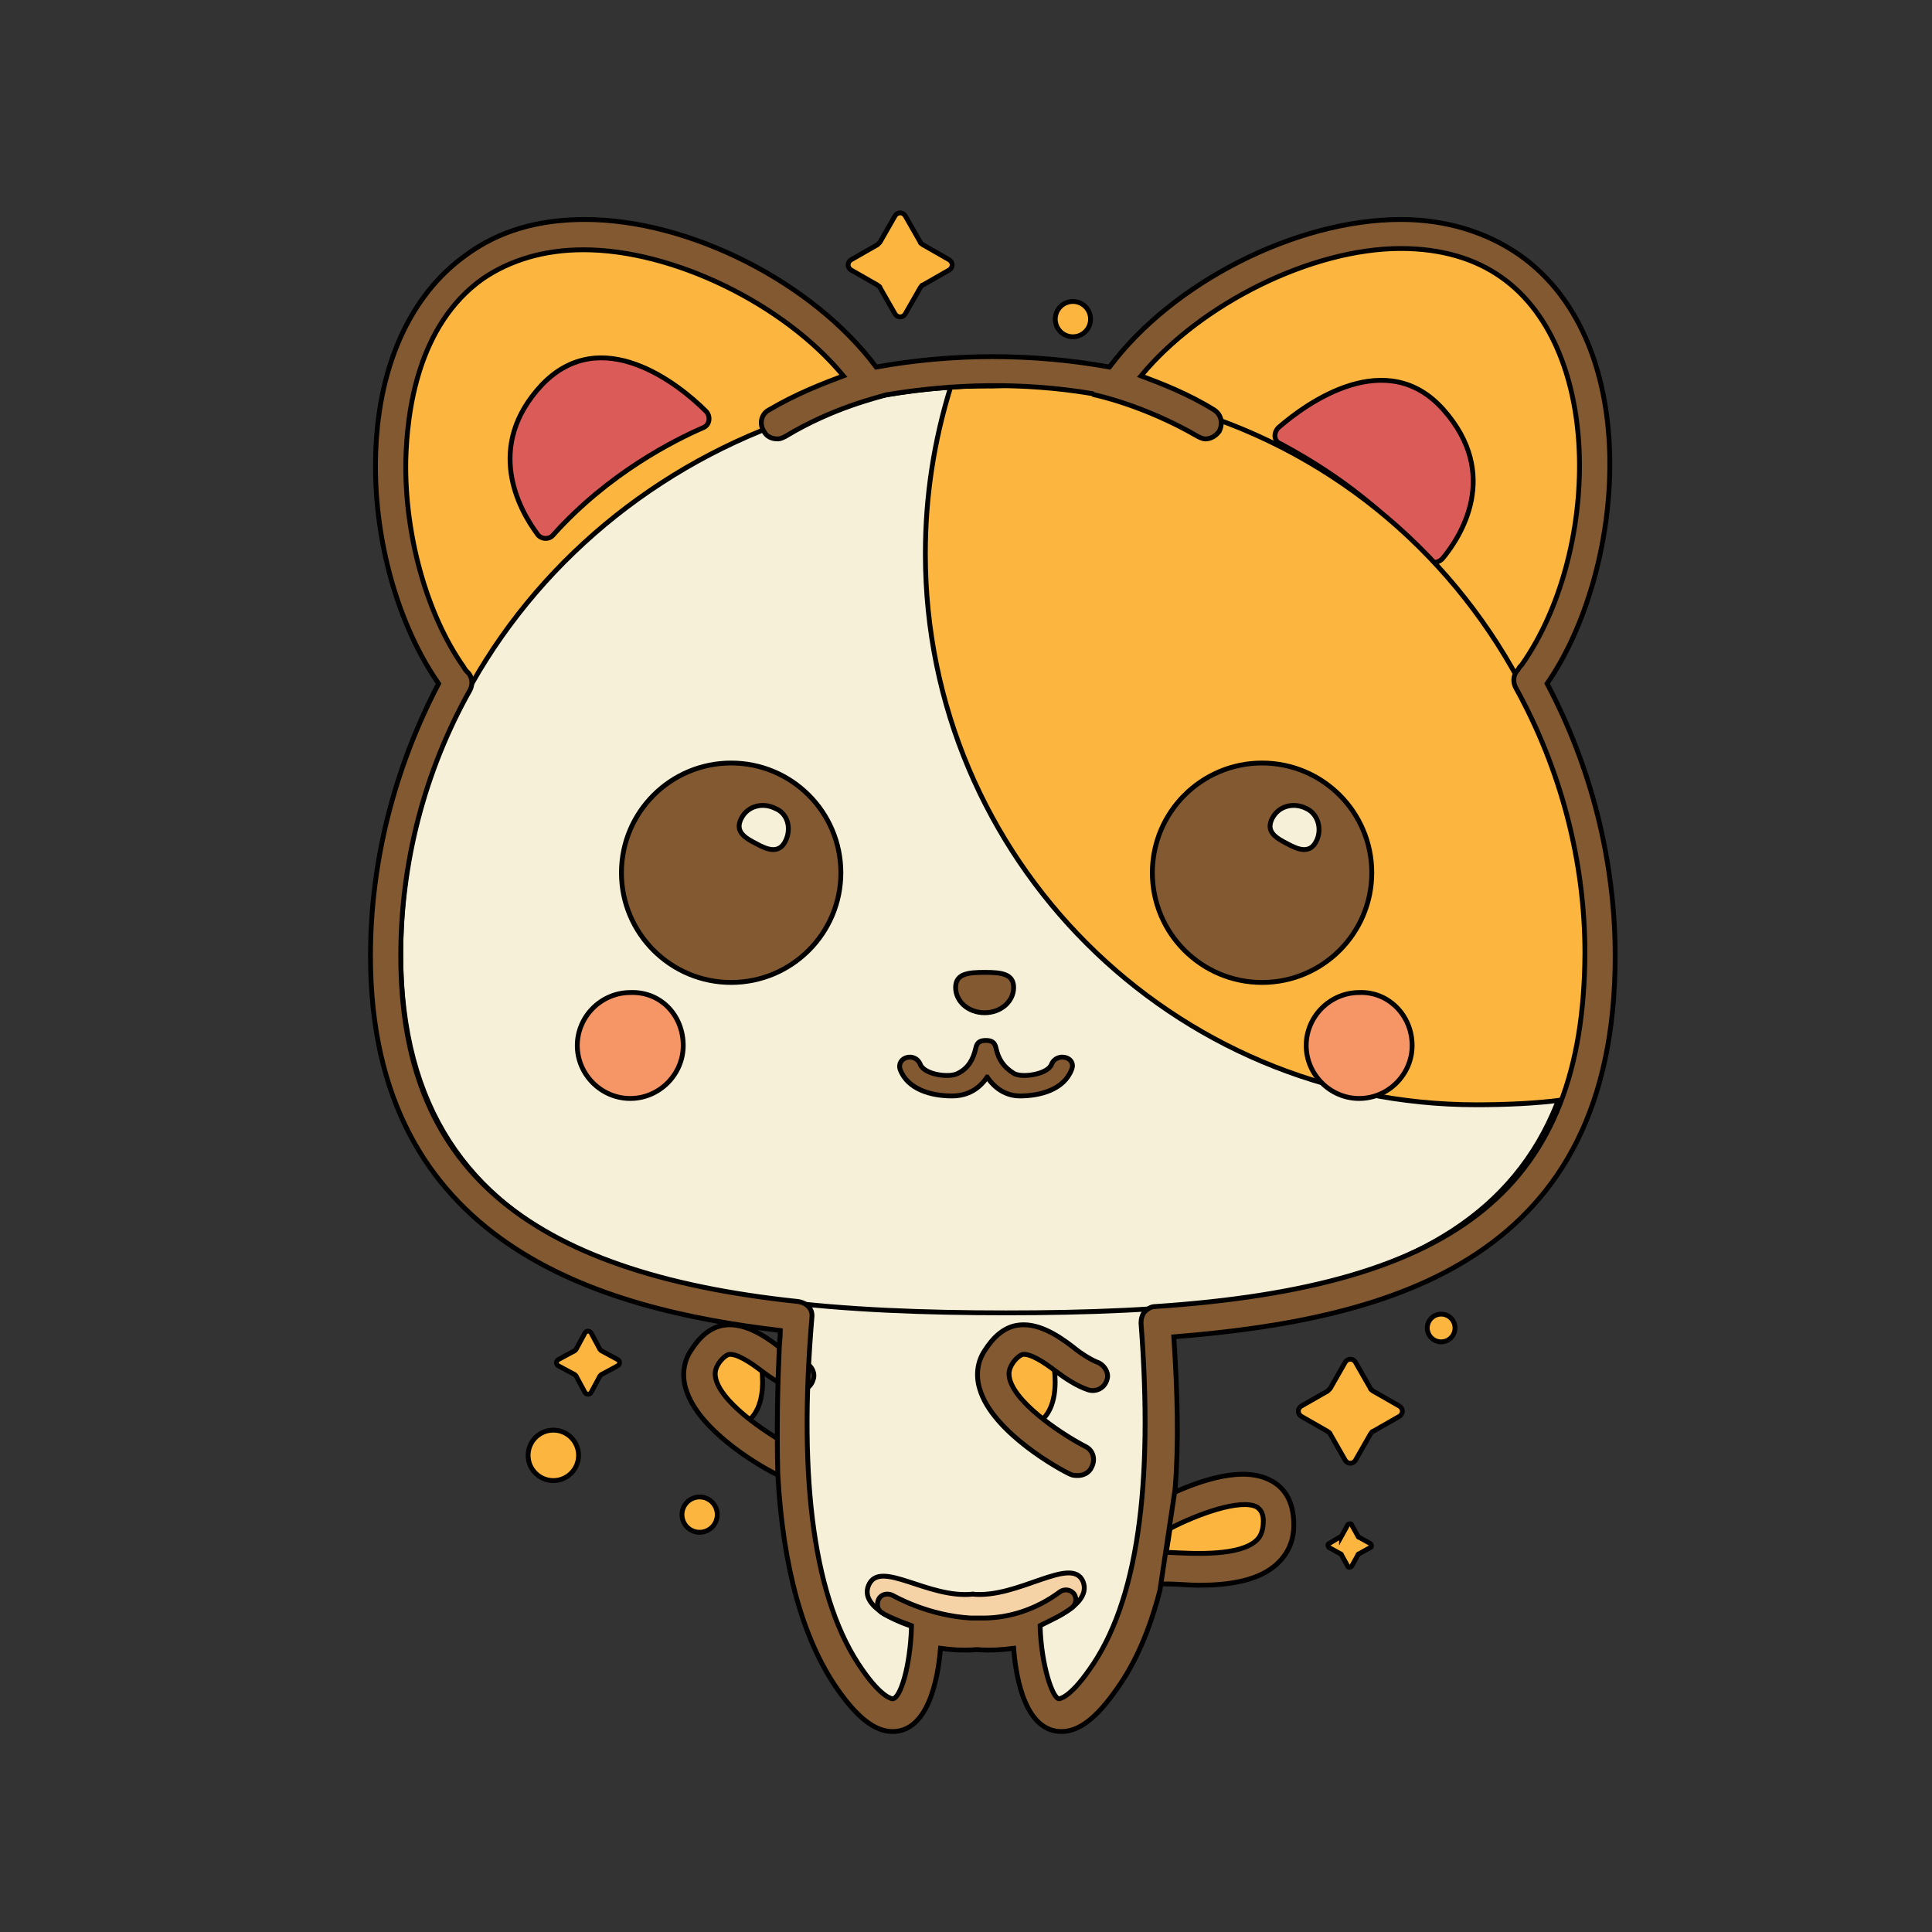 <svg width="400" height="400" xmlns="http://www.w3.org/2000/svg">
 <rect width="100%" height="100%" fill="#333333" stroke="none"/>
 <g>
  <title>background</title>
 
 </g>

 <style type="text/css">.st0{fill:#CCCCCC;}
	.st1{fill:#F6F0D8;}
	.st2{fill:#F6D3A6;}
	.st3{fill:#F69666;}
	.st4{fill:#825931;}
	.st5{fill:#F6A57A;}
	.st6{fill:none;stroke:#825931;stroke-width:3;stroke-linecap:round;stroke-miterlimit:10;}
	.st7{fill:#282828;}
	.st8{fill:#F6F0D8;stroke:#000000;stroke-miterlimit:10;}
	.st9{fill:#BCBCBC;}
	.st10{fill:none;}
	.st11{fill:#545454;}
	.st12{fill:#FCB640;}
	.st13{fill:#DB5B58;}
	.st14{fill:#8DC8DC;stroke:#8DC8DC;stroke-width:3;stroke-miterlimit:10;}
	.st15{fill:#8DC8DC;}
	.st16{fill:#F16336;stroke:#F16336;stroke-width:4;stroke-miterlimit:10;}
    #leg2 ,#leg2_1_ ,#wing1_1_ ,#wing2 ,#panda-hand1 ,#COLA ,#tail{
    animation : hit 4s ease-in-out infinite
    }
    @keyframes hit{
    0%{
    transform : translateY(0px)
    }
    10%{
    transform : translateY(-3px)
    }
    20%{
    transform : translateY(0px)
    }
    30%{
    transform : translateY(-3px)
    }
    40%{
    transform : translateY(0px)
    }
    50%{
    transform : translateY(-3px)
    }
    60%{
    transform : translateY(0)
    }
    70%{
    transform : translateY(-3px)
    }
    80%{
    transform : translateY(0)
    }
    90%{
    transform : translateY(-3px)
    }
    100%{
    transform : translateY(0px)
    }
    }
    #leg1 ,#leg1_1_ ,#wing1 ,#wing2_1_ ,#panda-hand-2{
    animation : hit2 4s ease-in-out infinite
    }
    @keyframes hit2{
    0%{
    transform : translateY(-3px)
    }
    10%{
    transform : translateY(0)
    }
    20%{
    transform : translateY(-3px)
    }
    30%{
    transform : translateY(0)
    }
    40%{
    transform : translateY(-3px)
    }
    50%{
    transform : translateY(0)
    }
    60%{
    transform : translateY(-3px)
    }
    70%{
    transform : translateY(0)
    }
    80%{
    transform : translateY(-3px)
    }
    90%{
    transform : translateY(0)
    }
    100%{
    transform : translateY(-3px)
    }
    }
    #rounded-face ,#dancing-face ,#panda-dancing-face ,#dancing-face-cat{
    animation : swip 4s alternate infinite;
    transform-origin : center ;
    transform-box : fill-box
    }
    @keyframes swip{
    0%{
    transform : translate(2px,0)
    }
    20%{
    transform : translate(0,-3px)
    }
    40%{
    transform : translate(2px,0)
    }
    60%{
    transform : translate(0,-3px)
    }
    80%{
    transform : translate(2px,0)
    }
    100%{
    transform : translate(0,-3px)
    }
    }
    #right-hand{
    animation : drum 4s ease-in-out infinite;
    transform-origin : center ;
    transform-box : fill-box
    }
    @keyframes drum{
    0%{
    transform : rotate(-20deg)
    }
    20%{
    transform : rotate(20deg)
    }
    40%{
    transform : rotate(-20deg)
    }
    60%{
    transform : rotate(20deg)
    }
    80%{
    transform : rotate(-20deg)
    }
    100%{
    transform : rotate(20deg)
    }
    }
    #left-hand{
    animation : drum2 4s ease-in-out infinite;
    transform-origin : center ;
    transform-box : fill-box
    }
    @keyframes drum2{
    0%{
    transform : rotate(90deg)
    }
    20%{
    transform : rotate(-0deg)
    }
    40%{
    transform : rotate(90deg)
    }
    60%{
    transform : rotate(-0deg)
    }
    80%{
    transform : rotate(90deg)
    }
    100%{
    transform : rotate(-0deg)
    }
    }
    /*#panda-hand1{
     animation : drum3 4s ease-in-out infinite;
    transform-origin : center ;
    transform-box : fill-box
    }
     @keyframes drum3{
    0%{
    transform : rotate(-20deg)
    }
    20%{
    transform : rotate(0deg)
    }
    40%{
    transform : rotate(-20deg)
    }
    60%{
    transform : rotate(0deg)
    }
    80%{
    transform : rotate(-20deg)
    }
    100%{
    transform : rotate(0deg)
    }
    }
    
    #panda-hand-2{
     animation : drum4 4s ease-in-out infinite;
    transform-origin : center ;
    transform-box : fill-box
    }
    @keyframes drum4{
    0%{
    transform : rotate(0deg)
    }
    20%{
    transform : rotate(-20deg)
    }
    40%{
    transform : rotate(0deg)
    }
    60%{
    transform : rotate(-20deg)
    }
    80%{
    transform : rotate(0deg)
    }
    100%{
    transform : rotate(-20deg)
    }
    }*/
    #BRAZO_copy{
    transform-box: fill-box;
    transform-origin: center;
    animation: play 3s ease-in-out infinite
    }
    @keyframes play{
    0%{
    transform : rotate(0)
    }
    20%{
    transform : rotate(-60deg)
    }
    40%{
    transform : rotate(0)
    }
    60%{
     transform : rotate(-60deg)
    }
    80%{
     transform : rotate(0deg)
    }
    100%{
     transform : rotate(-60deg)
    }
    }
    #BRAZO{
    transform-box: fill-box;
    transform-origin: center;
    animation: play1 3s ease-in-out infinite
    }
    @keyframes play1{
    0%{
    transform : rotate(-60deg)
    }
    20%{
    transform : rotate(0)
    }
    40%{
    transform : rotate(-60deg)
    }
    60%{
     transform : rotate(0)
    }
    80%{
     transform : rotate(-60deg)
    }
    100%{
     transform : rotate(0)
    }
    }</style>
 <g>
  <title>Layer 1</title>
  <g id="Back"/>
  <g stroke="null" id="cat1">
   <g stroke="null" id="OREJA_2">
    <g stroke="null" id="svg_62">
     <path stroke="null" class="st12" d="m317.432,139.961c-16.188,22.976 -36.814,13.316 -60.574,-3.394c-23.76,-16.71 -41.775,-34.726 -25.587,-57.441c16.188,-22.976 57.441,-40.47 81.461,-23.76c23.76,16.71 20.888,61.618 4.7,84.595z" id="svg_63"/>
     <path stroke="null" class="st13" d="m295.239,115.679c0.783,1.044 2.35,1.044 3.394,0c3.916,-4.7 12.01,-17.493 0.261,-30.809c-11.749,-13.316 -28.198,-1.567 -34.203,3.655c-1.044,1.044 -1.044,2.872 0.522,3.394c5.744,3.133 18.799,10.444 30.026,23.76z" id="svg_64"/>
    </g>
   </g>
   <g stroke="null" id="OREJA_1">
    <g stroke="null" id="svg_65">
     <path stroke="null" class="st12" d="m93.153,139.961c16.188,22.976 36.814,13.316 60.574,-3.394c23.76,-16.71 41.775,-34.726 25.587,-57.441c-16.188,-22.976 -57.441,-40.47 -81.461,-23.76c-23.76,16.71 -20.888,61.618 -4.7,84.595z" id="svg_66"/>
     <path stroke="null" class="st13" d="m114.562,110.718c-0.783,1.044 -2.611,1.044 -3.394,-0.261c-3.655,-4.961 -10.966,-18.015 1.044,-30.809c12.271,-12.794 28.198,-0.261 33.942,5.483c1.044,1.044 0.783,2.872 -0.522,3.394c-6.005,2.611 -19.582,9.399 -31.07,22.193z" id="svg_67"/>
    </g>
   </g>
   <g stroke="null" id="COLA">
    <g stroke="null" id="svg_68">
     <path stroke="null" class="st12" d="m244.587,312.022c0,0 20.626,-8.094 20.104,2.872c-0.261,10.966 -23.76,12.794 -26.893,6.266c-0.522,-2.611 6.788,-9.138 6.788,-9.138z" id="svg_69"/>
     <g stroke="null" id="svg_70">
      <path stroke="null" class="st4" d="m240.149,327.948c0.522,0 1.305,0 1.828,0c1.828,0 4.178,0.261 6.266,0.261c5.744,0 12.533,-0.783 16.449,-4.7c2.35,-2.35 3.394,-5.222 3.133,-8.877c-0.261,-4.7 -2.611,-7.05 -4.7,-8.094c-5.744,-3.133 -14.621,0 -20.365,2.611c0,-0.261 0,-0.522 0,-0.783l-3.133,20.888c0.261,-0.522 0.522,-1.044 0.522,-1.305zm2.089,-11.488c5.483,-2.872 14.621,-6.266 18.015,-4.439c0.261,0.261 1.305,0.783 1.305,2.872c0,2.35 -0.783,3.394 -1.305,3.916c-3.394,3.394 -12.794,2.872 -18.015,2.611c-0.261,0 -0.522,0 -0.783,0c0.261,-1.567 0.522,-3.133 0.783,-4.961z" id="svg_71"/>
     </g>
    </g>
   </g>
   <g stroke="null" id="CUERPO">
    <path stroke="null" class="st1" d="m238.843,267.897c0,0 7.311,54.308 -10.705,79.634c-15.143,21.671 -15.927,-10.705 -15.927,-10.705s-4.961,1.828 -11.749,1.044l2.611,0c-6.788,0.783 -11.749,-1.044 -11.749,-1.044s-0.783,32.115 -15.927,10.705c-17.754,-25.326 -10.705,-79.634 -10.705,-79.634l74.151,0z" id="svg_72"/>
    <path stroke="null" class="st2" d="m212.995,337.087c0,0 13.577,-3.916 11.227,-9.66c-2.35,-5.483 -13.577,3.655 -22.976,2.611l0.261,0c-9.399,1.044 -19.321,-7.311 -21.671,-1.828c-2.35,5.483 10.183,8.877 10.183,8.877s13.055,3.916 22.976,0z" id="svg_73"/>
   </g>
   <g stroke="null" id="CABEZA">
    <path stroke="null" class="st1" d="m327.615,197.401c0,65.012 -51.697,74.412 -119.32,74.412c-67.623,0 -125.325,-9.66 -125.325,-74.412s54.83,-117.492 122.192,-117.492c67.623,0 122.453,52.48 122.453,117.492z" id="svg_74"/>
   </g>
   <g stroke="null" id="BRAZO">
    <g stroke="null" id="svg_75">
     <path stroke="null" class="st12" d="m217.694,280.168c0,0 3.916,14.099 -6.005,15.666c0,0 -10.966,-5.744 -5.222,-14.36c5.483,-8.877 11.227,-1.305 11.227,-1.305z" id="svg_76"/>
     <path stroke="null" class="st4" d="m227.094,281.996c-1.305,-0.522 -3.394,-1.828 -4.961,-3.133c-3.394,-2.611 -7.572,-5.222 -11.749,-4.439c-2.611,0.522 -4.7,2.35 -6.527,5.222c-1.567,2.35 -1.828,5.222 -1.044,7.833c2.611,9.138 16.971,16.971 18.799,17.754c0.522,0.261 1.044,0.261 1.567,0.261c1.044,0 2.35,-0.522 2.872,-1.828c0.783,-1.567 0.261,-3.394 -1.305,-4.178c-3.655,-1.828 -14.099,-8.355 -15.666,-13.838c-0.261,-1.044 -0.261,-1.828 0.261,-2.872c0.522,-1.044 1.567,-2.089 2.35,-2.35c1.567,-0.261 4.439,1.567 6.788,3.394c2.089,1.567 4.439,3.133 6.788,3.916c1.567,0.522 3.394,-0.261 3.916,-2.089c0.522,-1.305 -0.522,-3.133 -2.089,-3.655z" id="svg_77"/>
    </g>
   </g>
   <g stroke="null" id="BRAZO_copy">
    <g stroke="null" id="svg_78">
     <path stroke="null" class="st12" d="m157.121,280.168c0,0 3.916,14.099 -6.005,15.666c0,0 -10.966,-5.744 -5.222,-14.36c5.483,-8.877 11.227,-1.305 11.227,-1.305z" id="svg_79"/>
     <path stroke="null" class="st4" d="m166.259,281.996c-1.305,-0.522 -3.394,-1.828 -4.961,-3.133c-3.394,-2.611 -7.572,-5.222 -11.749,-4.439c-2.611,0.522 -4.7,2.35 -6.527,5.222c-1.567,2.35 -1.828,5.222 -1.044,7.833c2.611,9.138 16.971,16.971 18.799,17.754c0.522,0.261 1.044,0.261 1.567,0.261c1.044,0 2.35,-0.522 2.872,-1.828c0.783,-1.567 0.261,-3.394 -1.305,-4.178c-3.655,-1.828 -14.099,-8.355 -15.666,-13.838c-0.261,-1.044 -0.261,-1.828 0.261,-2.872c0.522,-1.044 1.567,-2.089 2.35,-2.35c1.567,-0.261 4.439,1.567 6.788,3.394c2.089,1.567 4.439,3.133 6.788,3.916c1.567,0.522 3.394,-0.261 3.916,-2.089c0.522,-1.305 -0.261,-3.133 -2.089,-3.655z" id="svg_80"/>
    </g>
   </g>
   <g stroke="null" id="MANCHA"/>
   <g stroke="null" id="BOCA"/>
   <g stroke="null" id="dancing-face-cat">
    <g stroke="null" id="svg_81">
     <path stroke="null" class="st12" d="m205.423,79.909c-2.872,0 -5.744,0 -8.616,0.261c-3.394,10.966 -5.222,22.454 -5.222,34.464c0,63.185 51.174,114.098 114.098,114.098c5.744,0 12.533,-0.261 18.015,-1.044c3.133,-8.355 4.961,-18.538 4.961,-30.287c0,-65.012 -52.219,-120.626 -123.236,-117.492z" id="svg_82"/>
     <path stroke="null" class="st3" d="m141.455,216.461c0,6.005 -4.961,10.966 -10.966,10.966c-6.005,0 -10.966,-4.961 -10.966,-10.966c0,-6.005 4.961,-10.966 10.966,-10.966c6.266,-0.261 10.966,4.7 10.966,10.966z" id="svg_83"/>
     <path stroke="null" class="st3" d="m292.367,216.461c0,6.005 -4.961,10.966 -10.966,10.966c-6.005,0 -10.966,-4.961 -10.966,-10.966c0,-6.005 4.961,-10.966 10.966,-10.966c6.005,-0.261 10.966,4.7 10.966,10.966z" id="svg_84"/>
     <path stroke="null" class="st4" d="m203.856,209.673c3.394,0 6.005,-2.35 6.005,-5.222c0,-2.872 -2.611,-3.133 -6.005,-3.133c-3.394,0 -6.005,0.261 -6.005,3.133c0,2.872 2.611,5.222 6.005,5.222z" id="svg_85"/>
     <path stroke="null" class="st4" d="m204.379,222.989c1.567,2.35 3.916,3.916 6.788,3.916c4.178,0 9.138,-1.305 10.705,-5.483c1.044,-2.611 -3.133,-3.655 -4.178,-1.044c-0.783,2.089 -6.266,2.872 -7.833,1.828c-2.089,-1.305 -3.133,-2.872 -3.655,-5.222c-0.261,-1.305 -1.044,-1.567 -2.089,-1.567c-1.044,0 -1.828,0.261 -2.089,1.567c-0.522,2.35 -1.567,4.178 -3.655,5.222c-1.828,1.044 -7.05,0.261 -7.833,-1.828c-1.044,-2.611 -4.961,-1.567 -4.178,1.044c1.567,4.178 6.527,5.483 10.705,5.483c3.394,0 5.744,-1.567 7.311,-3.916z" id="svg_86"/>
     <g stroke="null" id="svg_87">
      <circle stroke="null" class="st4" cx="151.377" cy="180.691" r="22.715" id="svg_88"/>
      <path stroke="null" class="st1" d="m162.604,174.164c-1.305,2.611 -3.655,1.828 -6.005,0.522c-2.611,-1.305 -4.439,-2.611 -3.133,-5.222c1.305,-2.611 4.439,-3.394 7.05,-2.089c2.611,1.044 3.394,4.178 2.089,6.788z" id="svg_89"/>
     </g>
     <g stroke="null" id="svg_90">
      <circle stroke="null" class="st4" cx="261.297" cy="180.691" r="22.715" id="svg_91"/>
      <path stroke="null" class="st1" d="m272.524,174.164c-1.305,2.611 -3.655,1.828 -6.005,0.522c-2.611,-1.305 -4.439,-2.611 -3.133,-5.222s4.439,-3.394 7.05,-2.089c2.35,1.044 3.394,4.178 2.089,6.788z" id="svg_92"/>
     </g>
    </g>
   </g>
   <g stroke="null" id="CONTORNO_GATO">
    <path stroke="null" class="st4" d="m334.404,197.924c0,-19.582 -4.961,-39.164 -14.099,-56.396c15.927,-22.976 20.626,-70.234 -5.744,-88.772c-6.788,-4.7 -15.143,-7.311 -24.543,-7.311c-21.671,0 -47.258,13.055 -60.313,30.548c-15.927,-2.872 -32.376,-2.872 -48.302,0c-13.055,-17.493 -38.642,-30.548 -60.313,-30.548c-9.66,0 -17.754,2.35 -24.543,7.311c-11.749,8.355 -18.538,23.498 -18.799,42.558c-0.261,16.71 4.7,34.203 13.055,46.214c-9.138,17.493 -14.099,36.814 -14.099,56.396c0,59.791 47.519,73.106 84.856,77.545c0,1.567 -0.261,3.133 -0.261,4.7c0,0 0,0 0,0c-0.261,5.483 -0.522,15.666 -0.261,25.065c0,0 0,0 0,0c1.044,19.321 5.222,34.203 12.271,44.386c4.178,6.005 7.833,8.877 11.488,8.877c7.311,0 9.399,-10.705 9.922,-17.232c2.089,0.261 4.439,0.522 7.572,0.261c2.872,0.261 5.483,0 7.572,-0.261c0.522,6.788 2.611,17.232 9.922,17.232c0,0 0,0 0,0c3.655,0 7.311,-2.872 11.488,-8.877c3.916,-5.483 6.788,-12.271 8.877,-20.365l3.133,-20.888c0.783,-9.399 0.522,-19.843 -0.261,-31.592c45.691,-3.655 91.383,-16.188 91.383,-78.85zm-95.299,72.584c-0.783,0 -1.567,0.522 -2.089,1.044c-0.522,0.522 -0.783,1.567 -0.783,2.35c2.611,33.942 -0.783,57.963 -10.705,71.801c-4.178,6.005 -6.266,6.005 -6.266,6.005c-1.305,0 -3.655,-6.788 -3.916,-14.882c0,0 0,-0.261 0,-0.261c2.089,-1.044 4.439,-2.089 6.527,-3.655c1.044,-0.783 1.044,-2.089 0.522,-2.872c-0.783,-1.044 -2.089,-1.044 -2.872,-0.522c-5.222,3.916 -10.966,5.483 -15.927,5.483c-0.522,0 -0.783,0 -1.305,0c-0.261,0 -0.261,0 -0.522,0c-0.261,0 -0.522,0 -0.783,0c-8.877,-0.522 -15.666,-4.439 -16.188,-4.7c-1.044,-0.522 -2.35,-0.261 -2.872,0.783c-0.522,1.044 -0.261,2.35 0.783,2.872c0.261,0.261 2.35,1.305 6.005,2.611c0,0 0,0.261 0,0.261c-0.261,8.355 -2.35,14.882 -3.916,14.882c0,0 -2.089,0 -6.266,-6.005c-9.922,-14.099 -13.316,-38.642 -10.444,-72.845c0.261,-1.828 -1.044,-3.133 -2.872,-3.394c-56.919,-6.005 -82.245,-28.198 -82.245,-71.54c0,-19.321 4.961,-38.381 14.36,-55.091c0.522,-1.044 0.522,-2.35 -0.261,-3.394l-0.261,-0.261c-0.261,-0.261 -0.522,-0.522 -0.783,-1.044c-7.572,-10.705 -12.271,-27.154 -12.01,-42.819c0.261,-9.922 2.35,-27.937 15.927,-37.598c5.744,-3.916 12.794,-6.005 20.888,-6.005c18.538,0 41.514,11.227 53.785,26.109c-4.178,1.567 -9.66,3.655 -15.405,7.05c-1.567,0.783 -2.089,2.872 -1.044,4.439c0.522,1.044 1.567,1.567 2.872,1.567c0.522,0 1.044,-0.261 1.567,-0.522c9.922,-6.005 19.321,-8.094 20.888,-8.616c14.099,-2.35 28.459,-2.611 42.558,-0.261c0.261,0 0.261,0.261 0.522,0.261c0,0 10.183,2.089 21.41,8.616c0.522,0.261 1.044,0.522 1.567,0.522c1.044,0 2.089,-0.522 2.872,-1.567c0.783,-1.567 0.522,-3.394 -1.044,-4.439c-5.483,-3.394 -10.966,-5.483 -15.143,-7.05c12.271,-14.882 35.248,-26.371 53.785,-26.371c8.355,0 15.405,2.089 20.888,6.005c21.41,15.143 20.104,57.441 4.178,80.156c-0.261,0.261 -0.522,0.522 -0.783,1.044l-0.261,0.261c-0.783,1.044 -0.783,2.35 -0.261,3.394c9.399,16.971 14.36,36.031 14.36,55.091c-0.261,48.041 -25.848,68.929 -89.033,73.106z" id="svg_93"/>
   </g>
   <g stroke="null" id="STARS">
    <g stroke="null" id="svg_94">
     <path stroke="null" class="st12" d="m275.396,287.479l3.133,-5.483c0.522,-0.783 1.567,-0.783 2.089,0l3.133,5.483c0,0.261 0.261,0.261 0.522,0.522l5.483,3.133c0.783,0.522 0.783,1.567 0,2.089l-5.483,3.133c-0.261,0 -0.261,0.261 -0.522,0.522l-3.133,5.483c-0.522,0.783 -1.567,0.783 -2.089,0l-3.133,-5.483c0,-0.261 -0.261,-0.261 -0.522,-0.522l-5.483,-3.133c-0.783,-0.522 -0.783,-1.567 0,-2.089l5.483,-3.133c0,0 0.261,-0.261 0.522,-0.522z" id="svg_95"/>
     <path stroke="null" class="st12" d="m182.186,50.144l3.133,-5.483c0.522,-0.783 1.567,-0.783 2.089,0l3.133,5.483c0,0.261 0.261,0.261 0.522,0.522l5.483,3.133c0.783,0.522 0.783,1.567 0,2.089l-5.483,3.133c-0.261,0 -0.261,0.261 -0.522,0.522l-3.133,5.483c-0.522,0.783 -1.567,0.783 -2.089,0l-3.133,-5.483c0,-0.261 -0.261,-0.261 -0.522,-0.522l-5.483,-3.133c-0.783,-0.522 -0.783,-1.567 0,-2.089l5.483,-3.133c0.261,-0.261 0.522,-0.522 0.522,-0.522z" id="svg_96"/>
     <path stroke="null" class="st12" d="m119.262,279.385l1.828,-3.394c0.261,-0.522 1.044,-0.522 1.305,0l1.828,3.394c0,0 0.261,0.261 0.261,0.261l3.394,1.828c0.522,0.261 0.522,1.044 0,1.305l-3.394,1.828c0,0 -0.261,0.261 -0.261,0.261l-1.828,3.394c-0.261,0.522 -1.044,0.522 -1.305,0l-1.828,-3.394c0,0 -0.261,-0.261 -0.261,-0.261l-3.394,-1.828c-0.522,-0.261 -0.522,-1.044 0,-1.305l3.394,-1.828c0,0 0.261,-0.261 0.261,-0.261z" id="svg_97"/>
     <path stroke="null" class="st12" d="m277.746,318.027l1.305,-2.35c0.261,-0.261 0.783,-0.261 0.783,0l1.305,2.35c0,0 0,0.261 0.261,0.261l2.35,1.305c0.261,0.261 0.261,0.783 0,0.783l-2.35,1.305c0,0 -0.261,0 -0.261,0.261l-1.305,2.35c-0.261,0.261 -0.783,0.261 -0.783,0l-1.305,-2.35c0,0 0,-0.261 -0.261,-0.261l-2.35,-1.305c-0.261,-0.261 -0.261,-0.783 0,-0.783l2.611,-1.567c-0.261,0.261 -0.261,0.261 0,0z" id="svg_98"/>
     <circle stroke="null" class="st12" cx="222.133" cy="66.071" r="3.655" id="svg_99"/>
     <circle stroke="null" class="st12" cx="144.849" cy="313.588" r="3.655" id="svg_100"/>
     <circle stroke="null" class="st12" cx="298.373" cy="274.946" r="2.872" id="svg_101"/>
     <circle stroke="null" class="st12" cx="114.562" cy="301.317" r="5.222" id="svg_102"/>
    </g>
   </g>
  </g>
 </g>
</svg>